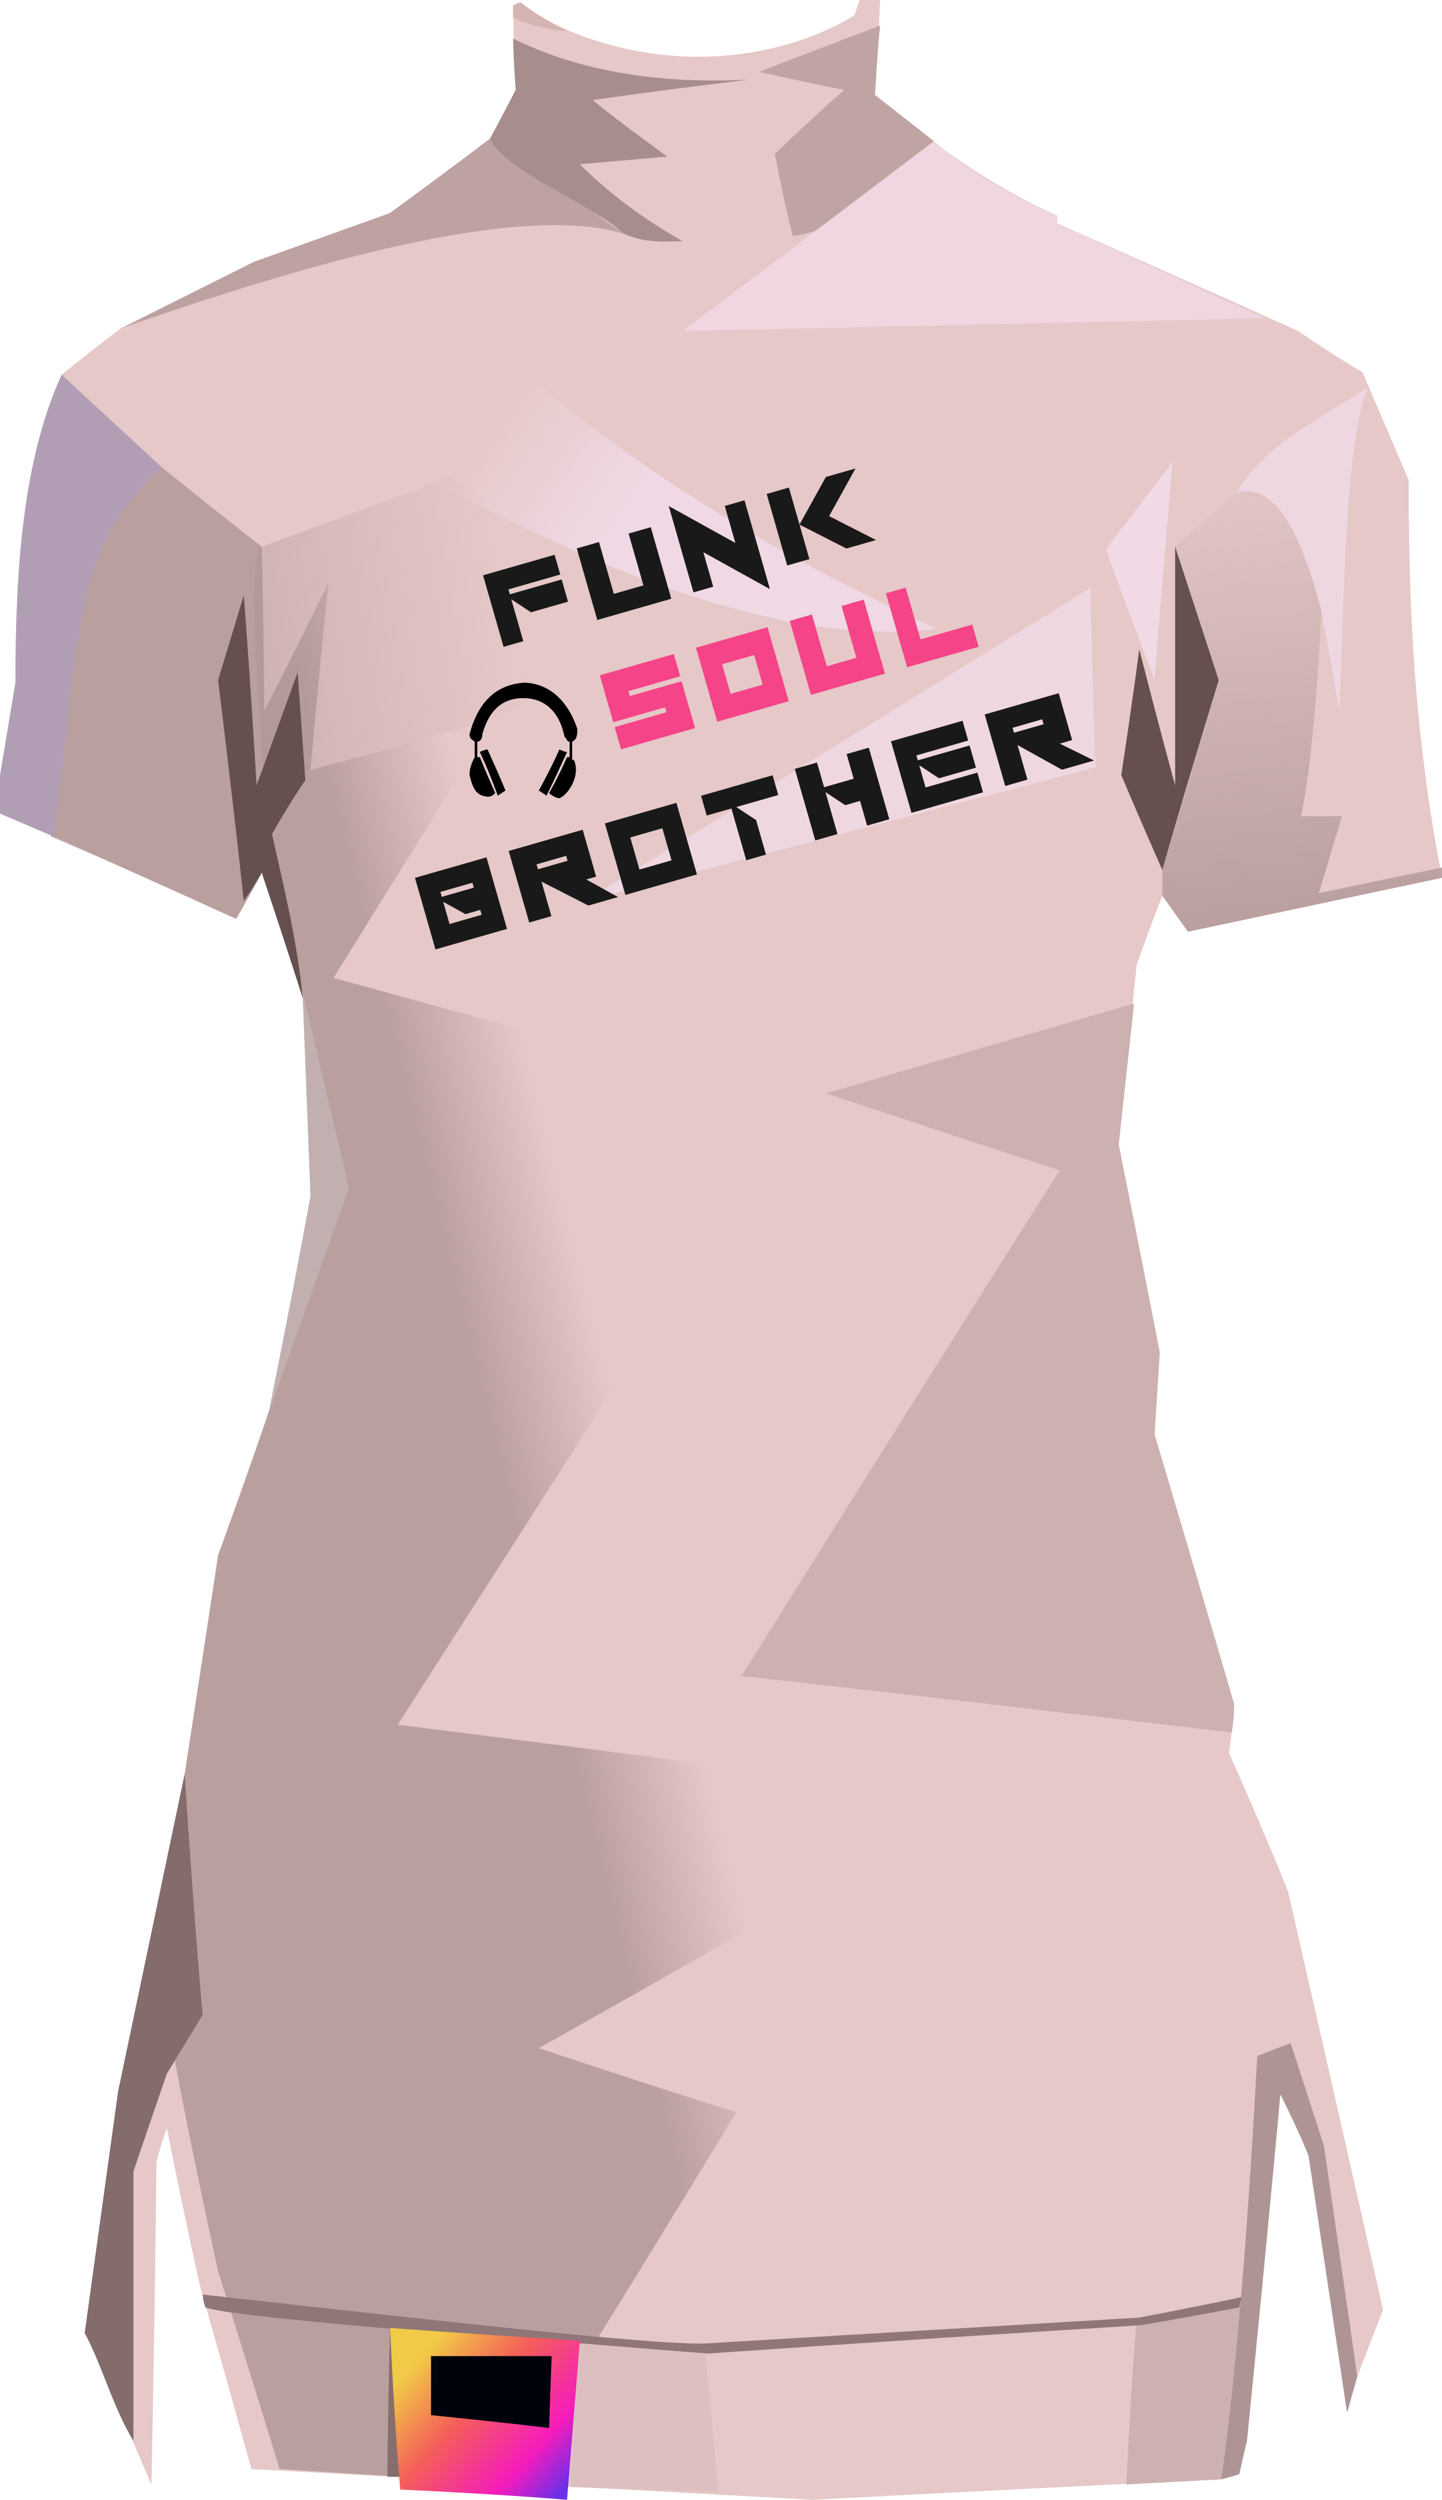 <?xml version="1.0" encoding="UTF-8" standalone="no"?>
<svg
   width="562"
   height="974"
   viewBox="0 0 562 974"
   version="1.1"
   id="svg65"
   sodipodi:docname="cb-layer-1006.svg"
   xmlns:inkscape="http://www.inkscape.org/namespaces/inkscape"
   xmlns:sodipodi="http://sodipodi.sourceforge.net/DTD/sodipodi-0.dtd"
   xmlns="http://www.w3.org/2000/svg"
   xmlns:svg="http://www.w3.org/2000/svg">
  <sodipodi:namedview
     id="namedview67"
     pagecolor="#ffffff"
     bordercolor="#666666"
     borderopacity="1.0"
     inkscape:pageshadow="2"
     inkscape:pageopacity="0.0"
     inkscape:pagecheckerboard="0" />
  <defs
     id="defs31">
    <linearGradient
       x1="165.426"
       y1="287.902"
       x2="81.993"
       y2="297.972"
       id="id-81168"
       gradientTransform="scale(1.209,0.827)"
       gradientUnits="userSpaceOnUse">
      <stop
         stop-color="#D0B4B4"
         offset="0%"
         stop-opacity="0"
         id="stop2" />
      <stop
         stop-color="#CFB3B2"
         offset="100%"
         id="stop4" />
    </linearGradient>
    <linearGradient
       x1="321.868"
       y1="315.656"
       x2="263.386"
       y2="347.555"
       id="id-81169"
       gradientTransform="scale(0.679,1.473)"
       gradientUnits="userSpaceOnUse">
      <stop
         stop-color="#A78D8D"
         offset="0%"
         stop-opacity="0"
         id="stop7" />
      <stop
         stop-color="#A78D8D"
         offset="100%"
         stop-opacity="0.693"
         id="stop9" />
    </linearGradient>
    <linearGradient
       x1="128.618"
       y1="247.369"
       x2="179.935"
       y2="265.578"
       id="id-81170"
       gradientTransform="scale(1.389,0.72)"
       gradientUnits="userSpaceOnUse">
      <stop
         stop-color="#F0D9E4"
         offset="0%"
         stop-opacity="0"
         id="stop12" />
      <stop
         stop-color="#F0D9E4"
         offset="100%"
         id="stop14" />
    </linearGradient>
    <linearGradient
       x1="627.736"
       y1="140.654"
       x2="637.318"
       y2="289.855"
       id="id-81171"
       gradientTransform="scale(0.796,1.256)"
       gradientUnits="userSpaceOnUse">
      <stop
         stop-color="#B89D9D"
         offset="0%"
         stop-opacity="0"
         id="stop17" />
      <stop
         stop-color="#B89E9E"
         offset="100%"
         id="stop19" />
    </linearGradient>
    <linearGradient
       x1="144.632"
       y1="960.592"
       x2="215.045"
       y2="1018.331"
       id="id-81172"
       gradientTransform="scale(1.051,0.952)"
       gradientUnits="userSpaceOnUse">
      <stop
         stop-color="#F1CB47"
         offset="13%"
         id="stop22" />
      <stop
         stop-color="#F45F58"
         offset="43%"
         id="stop24" />
      <stop
         stop-color="#F51CBC"
         offset="76%"
         id="stop26" />
      <stop
         stop-color="#6D2EE9"
         offset="96%"
         id="stop28" />
    </linearGradient>
  </defs>
  <g
     transform="translate(0,-1)"
     id="id-81173">
    <path
       d="m 476,967 c -106,5 -159,8 -159,8 C 171,967 98,963 98,963 85,916 78,892 78,892 69,851 65,830 65,830 c -3,9 -4,13 -4,13 -1,84 -2,126 -2,126 -6,-14 -9,-21 -9,-21 1,-69 2,-104 2,-104 C 65,743 72,692 72,692 81,635 85,607 85,607 119,511 136,464 136,464 116,378 105,335 105,335 97,351 92,359 92,359 32,332 2,318 2,318 17,204 24,147 24,147 39,135 47,129 47,129 117,99 152,84 152,84 178,65 191,55 191,55 198,42 201,36 201,36 200,14 200,4 200,4 c 1,-2 2,-2 3,-2 10,9 36,20 64,21 24,1 48,-5 66,-16 1,-3 2,-6 2,-6 5,0 8,0 8,0 -1,24 -2,37 -2,37 21,18 44,35 71,47 0,2 0,3 0,3 63,28 94,42 94,42 16,11 25,16 25,16 12,28 18,42 18,42 0,49 2,98 13,155 -66,14 -99,21 -99,21 -7,-10 -10,-14 -10,-14 -7,18 -10,27 -10,27 -5,47 -7,70 -7,70 11,54 16,81 16,81 -2,21 -2,32 -2,32 21,70 31,105 31,105 -1,13 -2,19 -2,19 16,36 23,54 23,54 25,109 37,163 37,163 -7,18 -10,26 -10,26 -9,-60 -13,-90 -13,-90 -9,-27 -13,-40 -13,-40 l -13,5 c -4,106 -9,161 -14,165 z"
       fill="#e5c8c7"
       id="id-81174" />
    <path
       d="m 102,214 c 49,-18 73,-27 73,-27 l 98,50 c -53,29 -80,44 -80,44 l -90,25 c -5,-61 -5,-92 -1,-92 z"
       fill="url(#id-81168)"
       id="id-81175"
       style="fill:url(#id-81168)" />
    <path
       d="m 443,905 41,-8 c -3,41 -5,64 -8,70 l -37,2 c 2,-43 4,-64 4,-64 z"
       fill="#ccb1b0"
       id="id-81176" />
    <path
       d="m 476,967 c 4,-1 7,-2 7,-2 2,-9 3,-13 3,-13 9,-90 13,-135 13,-135 8,16 11,24 11,24 l 15,100 4,-14 -13,-90 -13,-40 -13,5 c -4,75 -9,130 -14,165 z"
       fill="#ae9494"
       id="id-81177" />
    <path
       d="M 109,963 C 93,911 85,886 85,886 73,831 68,803 68,803 l 10,-18 -6,-93 13,-85 c 14,-38 20,-57 20,-57 11,-55 16,-83 16,-83 l -3,-77 -13,-55 c -8,16 -13,24 -13,24 -48,-22 -72,-32 -72,-32 5,-55 5,-126 43,-144 26,21 39,31 39,31 1,43 1,64 1,64 17,-33 25,-50 25,-50 -5,49 -7,73 -7,73 48,-13 72,-20 72,-20 -42,67 -63,101 -63,101 120,33 180,49 180,49 -103,161 -155,242 -155,242 151,19 226,29 226,29 -114,65 -171,97 -171,97 51,17 77,25 77,25 -36,59 -54,88 -54,88 -6,1 -9,2 -9,2 l -67,52 c -32,-2 -48,-3 -48,-3 z"
       fill="url(#id-81169)"
       id="id-81178"
       style="fill:url(#id-81169)" />
    <path
       d="m 484,896 c -1,3 -1,4 -1,4 -26,5 -39,7 -39,7 -112,7 -168,11 -168,11 -123,-9 -189,-15 -196,-18 -1,-3 -1,-5 -1,-5 116,13 181,20 197,19 l 168,-10 c 26,-5 40,-8 40,-8 z"
       fill="#907777"
       id="id-81179" />
    <path
       d="M 480,676 C 353,661 289,654 289,654 371,523 413,457 413,457 352,437 322,427 322,427 l 120,-35 -6,55 16,81 -2,32 31,105 c 0,7 -1,11 -1,11 z"
       fill="#ccb1b0"
       id="id-81180" />
    <path
       d="m 425,230 c 1,47 2,70 2,70 L 228,352 C 359,271 425,230 425,230 Z"
       fill="#efd7e2"
       id="id-81181" />
    <path
       d="m 450,266 c -13,-34 -19,-51 -19,-51 l 26,-34 c -5,57 -7,85 -7,85 z"
       fill="#f1d9e6"
       id="id-81182" />
    <path
       d="m 453,340 c -11,-25 -16,-37 -16,-37 5,-33 7,-49 7,-49 9,35 14,53 14,53 0,-62 0,-93 0,-93 l 17,52 c -15,49 -22,74 -22,74 z"
       fill="#664f4f"
       id="id-81183" />
    <path
       d="m 21,327 c 0,0 -21,-9 -21,-9 0,-10 0,-15 0,-15 l 6,-36 c 0,-45 3,-87 18,-120 13,12 26,24 39,36 -35,33 -31,60 -42,144 z"
       fill="#b19eb5"
       id="id-81184" />
    <path
       d="m 95,233 -10,33 c 7,57 10,86 10,86 5,-7 7,-11 7,-11 11,33 16,49 16,49 -2,-21 -7,-42 -12,-64 8,-14 13,-21 13,-21 -2,-28 -3,-42 -3,-42 l -16,44 c -3,-50 -5,-74 -5,-74 z"
       fill="#664f4f"
       id="id-81185" />
    <path
       d="M 365,246 C 291,212 231,173 185,128 l -50,41 c 99,59 175,84 230,77 z"
       fill="url(#id-81170)"
       id="id-81186"
       style="fill:url(#id-81170)" />
    <path
       d="m 47,129 52,-26 53,-19 c 26,-19 39,-29 39,-29 l 52,37 C 209,82 144,95 47,129 Z"
       fill="#bda2a1"
       id="id-81187" />
    <path
       d="m 266,95 c -7,0 -14,1 -23,-3 -13,-12 -46,-24 -52,-37 7,-13 10,-19 10,-19 -1,-13 -1,-20 -1,-20 24,12 55,18 92,16 -41,5 -61,8 -61,8 11,9 21,16 29,22 l -34,3 c 9,9 21,19 40,30 z"
       fill="#a78d8c"
       id="id-81188" />
    <path
       d="m 200,8 c 5,2 13,5 21,5 -6,-3 -13,-7 -18,-11 l -3,1 z"
       fill="#d5b5b4"
       id="id-81189" />
    <path
       d="m 343,11 c -32,12 -47,18 -47,18 22,5 33,7 33,7 -18,16 -27,25 -27,25 4,21 7,32 7,32 22,-3 38,-21 55,-37 L 341,38 c 1,-18 2,-27 2,-27 z"
       fill="#bfa4a3"
       id="id-81190" />
    <path
       d="m 364,56 c -66,50 -98,74 -98,74 L 493,125 412,88 V 85 C 393,77 377,67 364,56 Z"
       fill="#efd6e1"
       id="id-81191" />
    <path
       d="m 562,343 -99,21 -10,-14 v -10 l 22,-74 c -11,-34 -17,-52 -17,-52 16,-14 24,-21 24,-21 13,-5 24,11 33,46 -2,40 -5,67 -8,80 11,0 16,0 16,0 -6,20 -9,30 -9,30 l 48,-10 z"
       fill="url(#id-81171)"
       id="id-81192"
       style="fill:url(#id-81171)" />
    <path
       d="m 522,278 -7,-39 c -9,-35 -20,-50 -33,-46 12,-20 33,-29 51,-41 -9,24 -9,81 -11,126 z"
       fill="#efd7e2"
       id="id-81193" />
    <path
       d="M 52,952 C 44,939 40,923 33,910 L 46,816 72,692 c 4,63 7,94 7,94 l -14,23 -13,38 c 0,70 0,105 0,105 z"
       fill="#846c6c"
       id="id-81194" />
    <path
       d="m 152,908 c -1,39 -1,58 -1,58 h 7 c -4,-38 -6,-58 -6,-58 z"
       fill="#866e6e"
       id="id-81195" />
    <path
       d="m 152,908 c 2,42 4,63 4,63 43,2 65,4 65,4 l 5,-62 c -49,-3 -74,-5 -74,-5 z"
       fill="url(#id-81172)"
       id="id-81196"
       style="fill:url(#id-81172)" />
    <path
       d="m 168,919 c 0,16 0,23 0,23 30,3 46,5 46,5 l 1,-28 c -32,0 -47,0 -47,0 z"
       fill="#01030c"
       id="id-81197" />
    <polygon
       points="226,914 222,970 280,972 275,918 "
       fill="#dcbfbe"
       id="id-81198" />
    <g
       transform="translate(183,267)"
       fill="#000000"
       id="id-81199">
      <path
         d="m 21,0 c 9,0 17,6 21,18 0,2 0,4 -2,5 0,0 0,2 0,7 0,0 1,0 1,1 2,6 -3,13 -6,14 -1,0 -3,-1 -4,-2 v 0 0 c 0,0 3,-5 7,-14 0,0 0,0 1,0 v 0 -6 C 38,23 38,22 37,21 35,11 29,6 21,6 11,6 7,13 5,20 c 0,2 -1,3 -2,3 0,0 0,2 0,6 0,0 1,0 1,0 0,0 2,5 6,14 C 9,44 8,45 5,44 2,43 1,40 0,36 0,33 1,31 2,29 v 0 0 C 2,29 2,27 2,23 1,22 0,22 0,20 3,9 9,1 21,0 Z M 7,26 c 5,11 7,16 7,16 l -3,2 C 7,33 4,27 4,27 6,26 7,26 7,26 Z m 28,0 c 2,1 3,1 3,1 -5,11 -8,17 -8,17 l -3,-2 c 6,-11 8,-16 8,-16 z"
         id="id-81200" />
    </g>
    <g
       transform="rotate(-16,899.749,-343.807)"
       id="id-81201">
      <path
         d="m 67,17 h 21 v 9 H 73 L 67,19 V 36 H 59 V 7 h 29 v 8 H 67 Z M 97,7 h 9 v 21 h 12 V 7 h 9 V 36 H 97 Z m 47,15 v 14 h -8 V 1 l 21,21 V 7 h 8 V 43 Z M 198,7 h 12 l -15,15 15,14 H 198 L 183,22 Z m -15,29 h -9 V 7 h 9 z M 1,113 h 29 v 29 H 1 Z m 8,8 v 2 h 13 v -2 z m 0,4 v 9 h 13 v -2 h -6 z m 39,-4 v 2 h 12 v -2 z m 0,7 v 14 h -9 v -29 h 30 v 19 h -4 l 10,10 H 63 Z m 30,-15 h 29 v 29 H 78 Z m 8,8 v 13 h 13 v -13 z m 41,0 h -10 v -8 h 29 v 8 h -17 l 6,7 v 14 h -8 z m 37,4 v 17 h -9 v -29 h 9 v 10 h 12 v -10 h 9 v 29 h -9 v -10 h -6 z m 38,9 h 21 v 8 h -29 v -29 h 29 v 8 h -21 v 2 h 21 v 9 h -15 l -6,-7 z m 39,-13 v 2 h 12 v -2 z m 0,7 v 14 h -9 v -29 h 30 v 19 h -5 l 11,10 h -13 z"
         fill="#191919"
         id="id-81202" />
      <path
         d="m 92,87 v -9 h 21 V 76 H 92 V 57 h 30 v 9 h -21 v 2 h 21 v 19 z m 39,-30 h 29 v 30 h -29 z m 8,9 v 12 h 13 V 66 Z m 30,-9 h 9 v 21 h 12 V 57 h 9 v 30 h -30 z m 39,0 h 8 v 21 h 21 v 9 h -29 z"
         fill="#f54488"
         id="path61" />
    </g>
  </g>
</svg>
